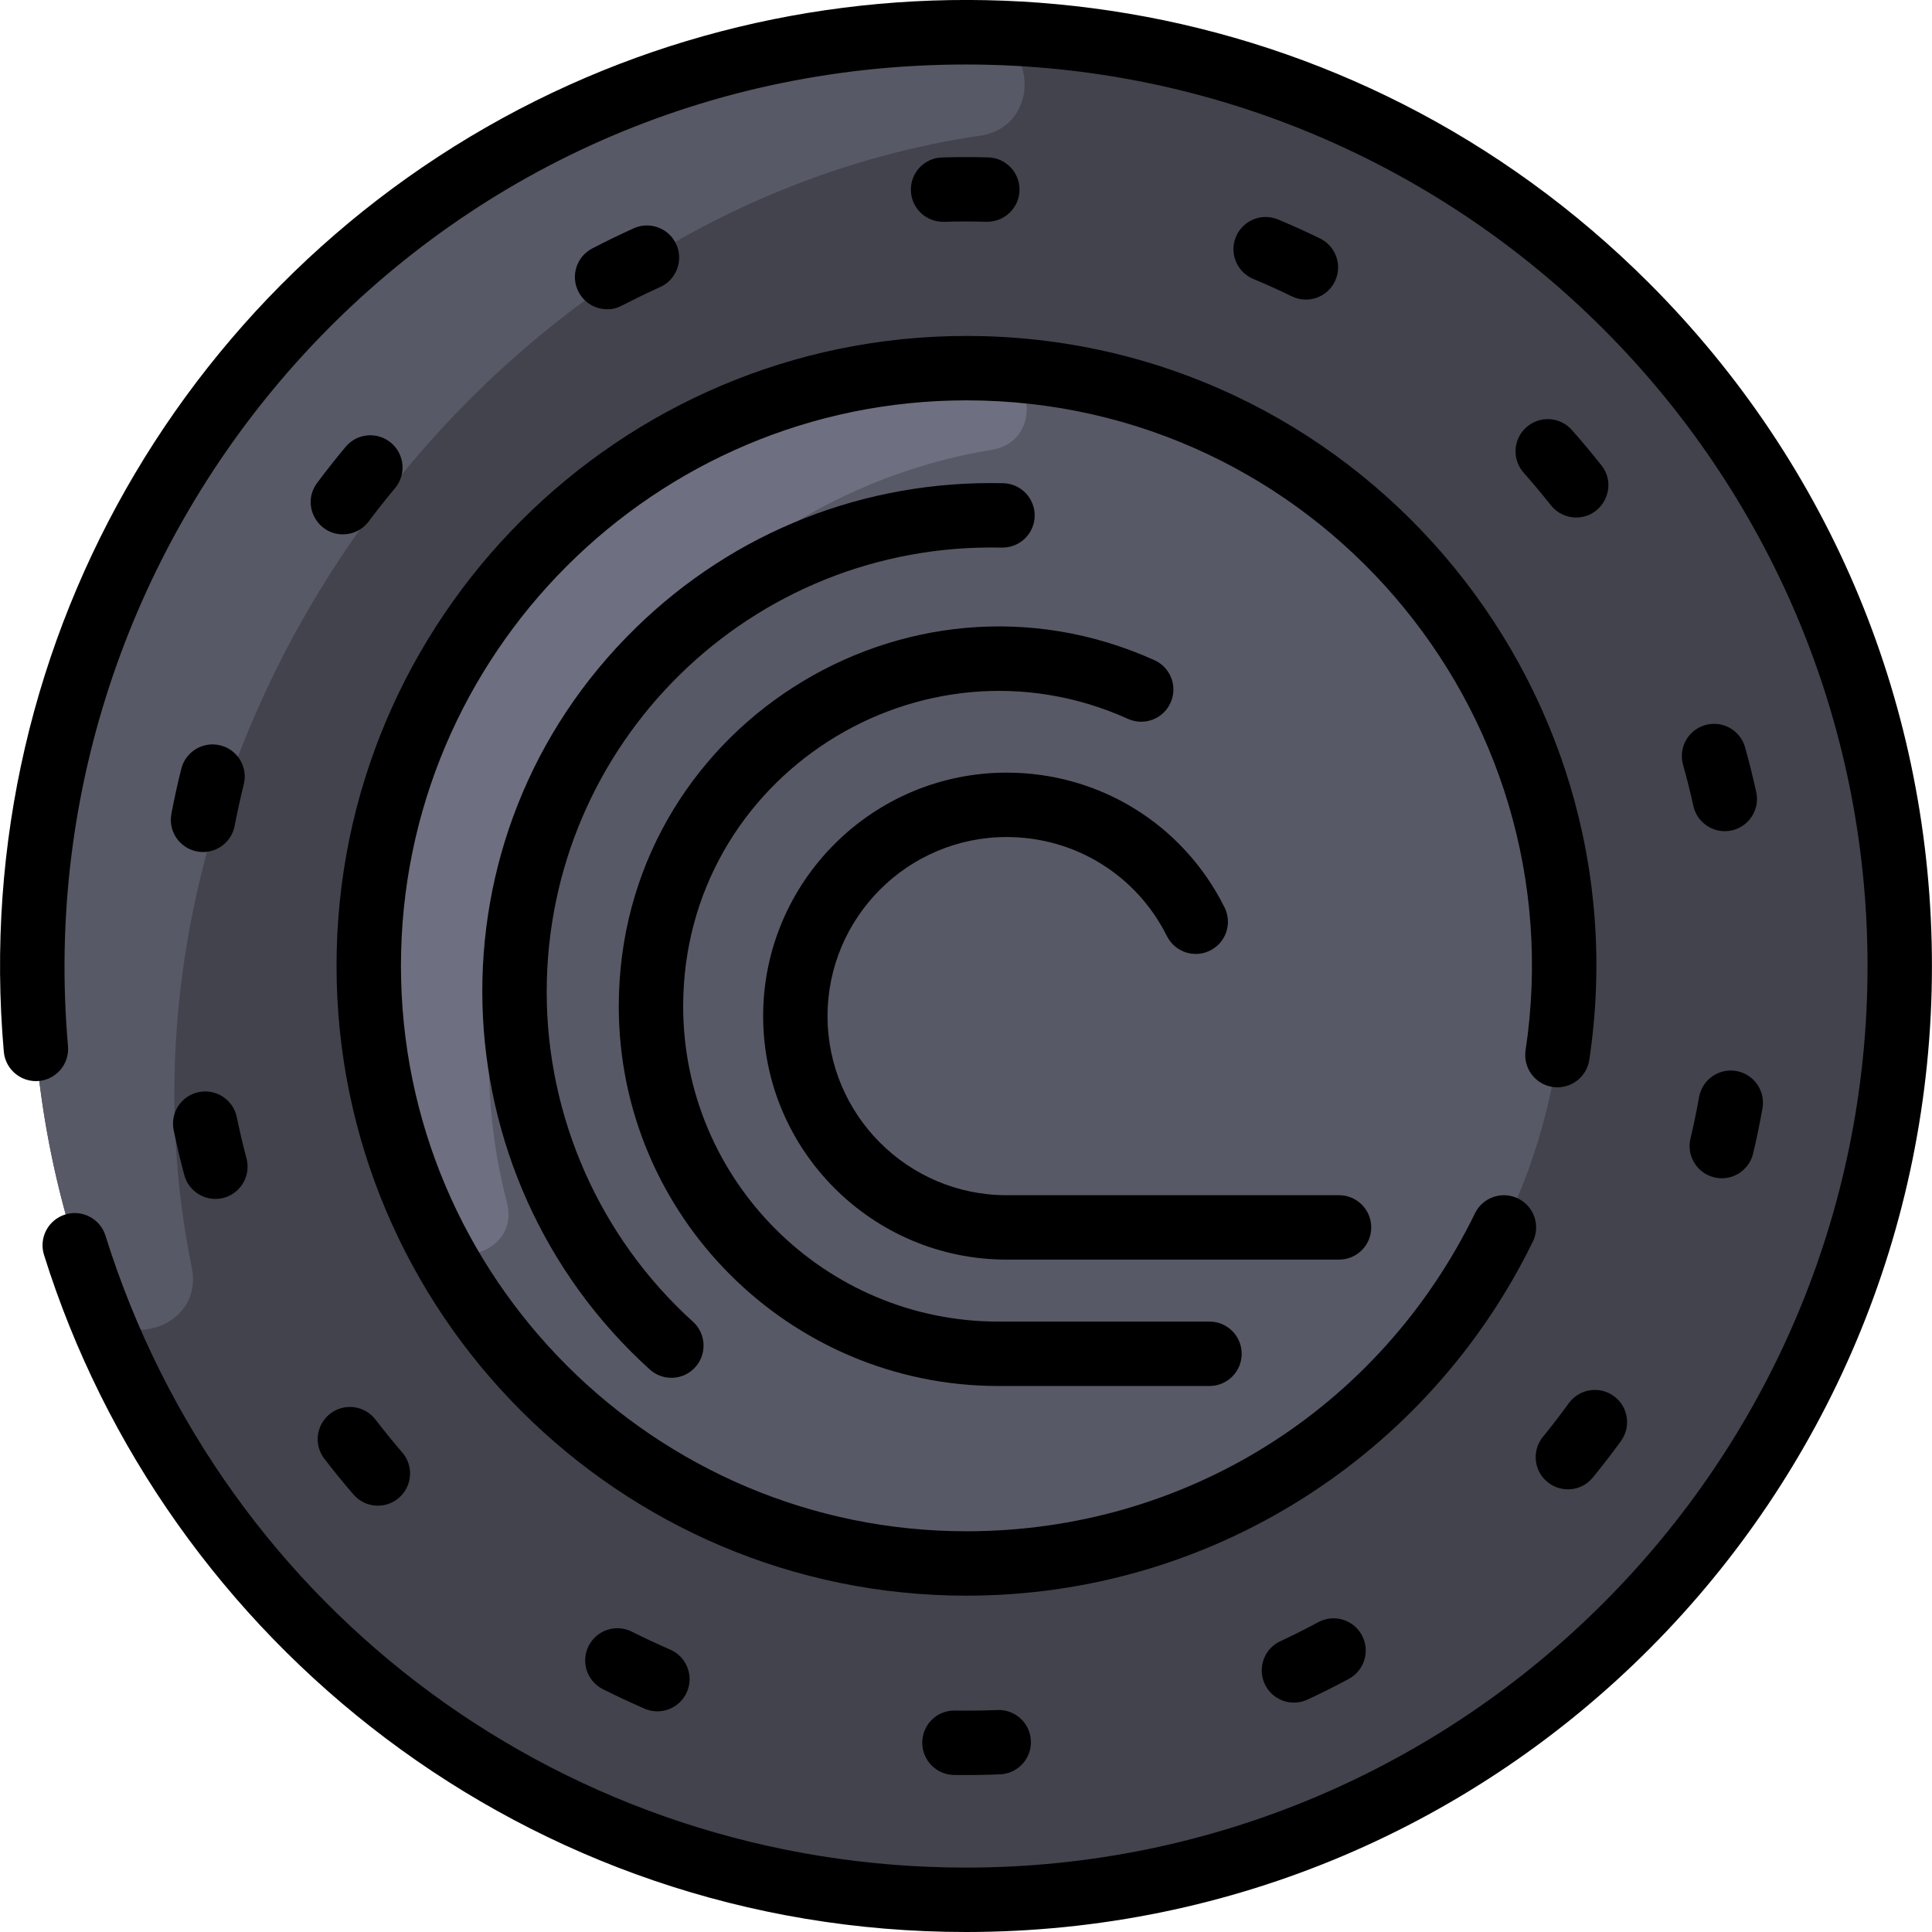 <svg width="36" height="36" viewBox="0 0 36 36" fill="none" xmlns="http://www.w3.org/2000/svg">
<g clip-path="url(#clip0_3_9004)">
<path d="M18 35.4C27.609 35.4 35.399 27.61 35.399 18.001C35.399 8.392 27.609 0.603 18 0.603C8.391 0.603 0.602 8.392 0.602 18.001C0.602 27.61 8.391 35.4 18 35.4Z" fill="#42434D"/>
<path d="M3.573 23.618C3.811 24.784 2.139 25.261 1.719 24.148C0.997 22.237 0.602 20.165 0.602 18.001C0.602 8.339 8.472 0.532 18.132 0.603C19.33 0.612 19.445 2.354 18.26 2.529C8.669 3.944 1.629 14.088 3.573 23.618Z" fill="#585966"/>
<path d="M18.008 29.133C24.158 29.133 29.145 24.147 29.145 17.997C29.145 11.846 24.158 6.86 18.008 6.86C11.857 6.86 6.871 11.846 6.871 17.997C6.871 24.147 11.857 29.133 18.008 29.133Z" fill="#585966"/>
<path d="M8.028 22.945C7.29 21.459 6.874 19.784 6.871 18.013C6.862 11.749 12.093 6.652 18.394 6.867C19.32 6.898 19.399 8.233 18.484 8.381C12.196 9.401 7.832 16.25 9.448 22.418C9.679 23.299 8.433 23.76 8.028 22.945Z" fill="#6E6F80"/>
<path d="M30.727 5.274C25.194 -0.259 17.109 -1.348 10.611 1.58C3.764 4.665 -0.614 11.8 0.071 19.597C0.1 19.928 0.393 20.171 0.722 20.143C1.052 20.114 1.296 19.822 1.267 19.492C0.425 9.914 7.875 1.202 18 1.202C27.263 1.202 34.799 8.738 34.799 18.001C34.799 27.264 27.263 34.8 18 34.8C10.614 34.8 4.17 30.068 1.965 23.024C1.866 22.708 1.53 22.532 1.214 22.631C0.897 22.73 0.721 23.067 0.82 23.383C3.076 30.592 9.83 36 18 36C28.006 36 35.999 27.885 35.999 18.001C35.999 13.194 34.127 8.674 30.727 5.274Z" fill="black"/>
<path d="M10.187 18.486C10.187 13.848 13.99 10.098 18.666 10.204C19.009 10.209 19.272 9.94 19.28 9.618C19.287 9.287 19.025 9.012 18.694 9.004C16.117 8.944 13.685 9.903 11.845 11.701C7.866 15.589 8.124 21.912 12.107 25.518C12.352 25.74 12.732 25.723 12.955 25.476C13.177 25.231 13.158 24.851 12.913 24.629C11.18 23.061 10.187 20.821 10.187 18.486Z" fill="black"/>
<path d="M18.604 25.826H22.537C22.869 25.826 23.137 25.557 23.137 25.226C23.137 24.894 22.869 24.626 22.537 24.626H18.604C15.365 24.626 12.73 21.991 12.73 18.752C12.73 14.464 17.172 11.659 21.018 13.395C21.32 13.532 21.675 13.397 21.811 13.095C21.948 12.793 21.814 12.438 21.512 12.302C16.867 10.205 11.53 13.597 11.53 18.752C11.53 22.652 14.704 25.826 18.604 25.826Z" fill="black"/>
<path d="M25.551 22.871C25.551 22.54 25.283 22.271 24.951 22.271H18.757C16.917 22.271 15.42 20.774 15.42 18.934C15.42 17.094 16.917 15.597 18.757 15.597C20.03 15.597 21.175 16.304 21.744 17.443C21.893 17.74 22.253 17.86 22.549 17.712C22.846 17.563 22.966 17.203 22.817 16.907C22.043 15.358 20.487 14.397 18.757 14.397C16.256 14.397 14.22 16.432 14.22 18.934C14.22 21.436 16.256 23.471 18.757 23.471H24.951C25.283 23.471 25.551 23.202 25.551 22.871Z" fill="black"/>
<path d="M6.271 17.996C6.271 24.468 11.536 29.733 18.008 29.733C22.59 29.733 26.632 27.093 28.563 23.134C28.708 22.836 28.584 22.477 28.286 22.332C27.988 22.187 27.629 22.31 27.484 22.608C25.702 26.263 22.071 28.533 18.008 28.533C12.197 28.533 7.471 23.806 7.471 17.996C7.471 12.186 12.197 7.46 18.008 7.46C24.45 7.46 29.383 13.193 28.427 19.572C28.378 19.899 28.604 20.205 28.932 20.254C29.259 20.302 29.565 20.077 29.614 19.75C30.678 12.651 25.189 6.26 18.008 6.26C11.536 6.26 6.271 11.525 6.271 17.996Z" fill="black"/>
<path d="M11.313 5.762C11.544 5.762 11.556 5.685 12.302 5.348C12.604 5.212 12.738 4.856 12.602 4.554C12.466 4.252 12.11 4.118 11.808 4.254C11.548 4.372 11.288 4.498 11.035 4.63C10.741 4.783 10.627 5.146 10.781 5.44C10.888 5.645 11.097 5.762 11.313 5.762Z" fill="black"/>
<path d="M17.59 4.133C17.854 4.125 18.12 4.125 18.381 4.132C18.709 4.14 18.988 3.881 18.997 3.549C19.006 3.218 18.745 2.942 18.414 2.933C18.131 2.925 17.842 2.925 17.555 2.934C17.224 2.943 16.963 3.219 16.973 3.551C16.982 3.877 17.252 4.141 17.59 4.133Z" fill="black"/>
<path d="M32.517 13.925C32.427 13.606 32.096 13.42 31.777 13.51C31.458 13.599 31.272 13.931 31.361 14.249C31.432 14.502 31.497 14.759 31.553 15.016C31.614 15.296 31.863 15.488 32.138 15.488C32.522 15.488 32.807 15.133 32.725 14.759C32.664 14.48 32.593 14.2 32.517 13.925Z" fill="black"/>
<path d="M4.106 13.889C3.785 13.808 3.459 14.004 3.378 14.325C3.309 14.601 3.247 14.883 3.194 15.164C3.123 15.534 3.407 15.876 3.784 15.876C4.066 15.876 4.318 15.676 4.372 15.388C4.422 15.13 4.479 14.87 4.542 14.616C4.623 14.295 4.428 13.969 4.106 13.889Z" fill="black"/>
<path d="M31.66 20.443C31.614 20.701 31.56 20.962 31.499 21.217C31.423 21.539 31.622 21.863 31.945 21.939C32.267 22.016 32.59 21.816 32.667 21.494C32.733 21.217 32.791 20.934 32.841 20.653C32.899 20.326 32.681 20.015 32.355 19.957C32.029 19.899 31.718 20.117 31.66 20.443Z" fill="black"/>
<path d="M3.703 20.35C3.378 20.417 3.169 20.734 3.236 21.059C3.294 21.338 3.36 21.619 3.434 21.895C3.52 22.215 3.849 22.405 4.168 22.32C4.488 22.234 4.679 21.905 4.593 21.585C4.526 21.332 4.465 21.073 4.412 20.816C4.345 20.492 4.027 20.283 3.703 20.35Z" fill="black"/>
<path d="M24.071 5.522C24.37 5.667 24.728 5.543 24.873 5.245C25.018 4.947 24.894 4.588 24.596 4.443C24.341 4.319 24.078 4.2 23.815 4.09C23.51 3.962 23.158 4.106 23.03 4.412C22.902 4.717 23.047 5.069 23.352 5.197C23.594 5.298 23.836 5.407 24.071 5.522Z" fill="black"/>
<path d="M11.774 30.404C11.477 30.255 11.117 30.374 10.968 30.67C10.819 30.966 10.938 31.326 11.234 31.475C11.488 31.603 11.75 31.725 12.011 31.839C12.315 31.97 12.668 31.831 12.8 31.527C12.932 31.223 12.792 30.869 12.488 30.738C12.248 30.633 12.007 30.521 11.774 30.404Z" fill="black"/>
<path d="M6.154 26.341C5.892 26.543 5.842 26.92 6.044 27.182C6.218 27.409 6.401 27.633 6.587 27.848C6.802 28.098 7.181 28.128 7.433 27.91C7.684 27.694 7.712 27.315 7.495 27.064C7.324 26.866 7.156 26.659 6.996 26.451C6.794 26.188 6.417 26.139 6.154 26.341Z" fill="black"/>
<path d="M17.794 31.874C17.46 31.867 17.19 32.133 17.185 32.465C17.18 32.796 17.445 33.069 17.776 33.074C18.068 33.078 18.355 33.074 18.634 33.062C18.965 33.049 19.223 32.77 19.209 32.438C19.196 32.107 18.914 31.849 18.585 31.864C18.322 31.874 18.057 31.878 17.794 31.874Z" fill="black"/>
<path d="M24.564 30.227C24.333 30.352 24.095 30.471 23.857 30.582C23.556 30.722 23.427 31.079 23.567 31.38C23.707 31.679 24.063 31.81 24.364 31.669C24.623 31.549 24.881 31.419 25.133 31.284C25.424 31.127 25.534 30.763 25.377 30.471C25.22 30.179 24.856 30.07 24.564 30.227Z" fill="black"/>
<path d="M29.289 8.012C29.069 7.764 28.69 7.741 28.442 7.961C28.194 8.18 28.171 8.559 28.391 8.808C28.564 9.004 28.735 9.208 28.898 9.414C29.016 9.564 29.192 9.643 29.369 9.643C29.864 9.643 30.153 9.067 29.84 8.671C29.663 8.447 29.478 8.225 29.289 8.012Z" fill="black"/>
<path d="M7.286 8.251C7.032 8.038 6.654 8.071 6.441 8.325C6.258 8.544 6.079 8.771 5.909 8.999C5.611 9.398 5.904 9.957 6.389 9.957C6.572 9.957 6.753 9.874 6.87 9.716C7.027 9.506 7.192 9.298 7.361 9.096C7.574 8.842 7.54 8.464 7.286 8.251Z" fill="black"/>
<path d="M29.233 26.146C29.079 26.358 28.917 26.569 28.751 26.772C28.541 27.029 28.579 27.407 28.836 27.616C29.093 27.826 29.471 27.788 29.68 27.531C29.86 27.311 30.037 27.082 30.204 26.852C30.399 26.583 30.339 26.208 30.071 26.014C29.803 25.819 29.428 25.878 29.233 26.146Z" fill="black"/>
</g>
<defs>
<clipPath id="clip0_3_9004">
<rect width="36" height="36" fill="white"/>
</clipPath>
</defs>
</svg>
